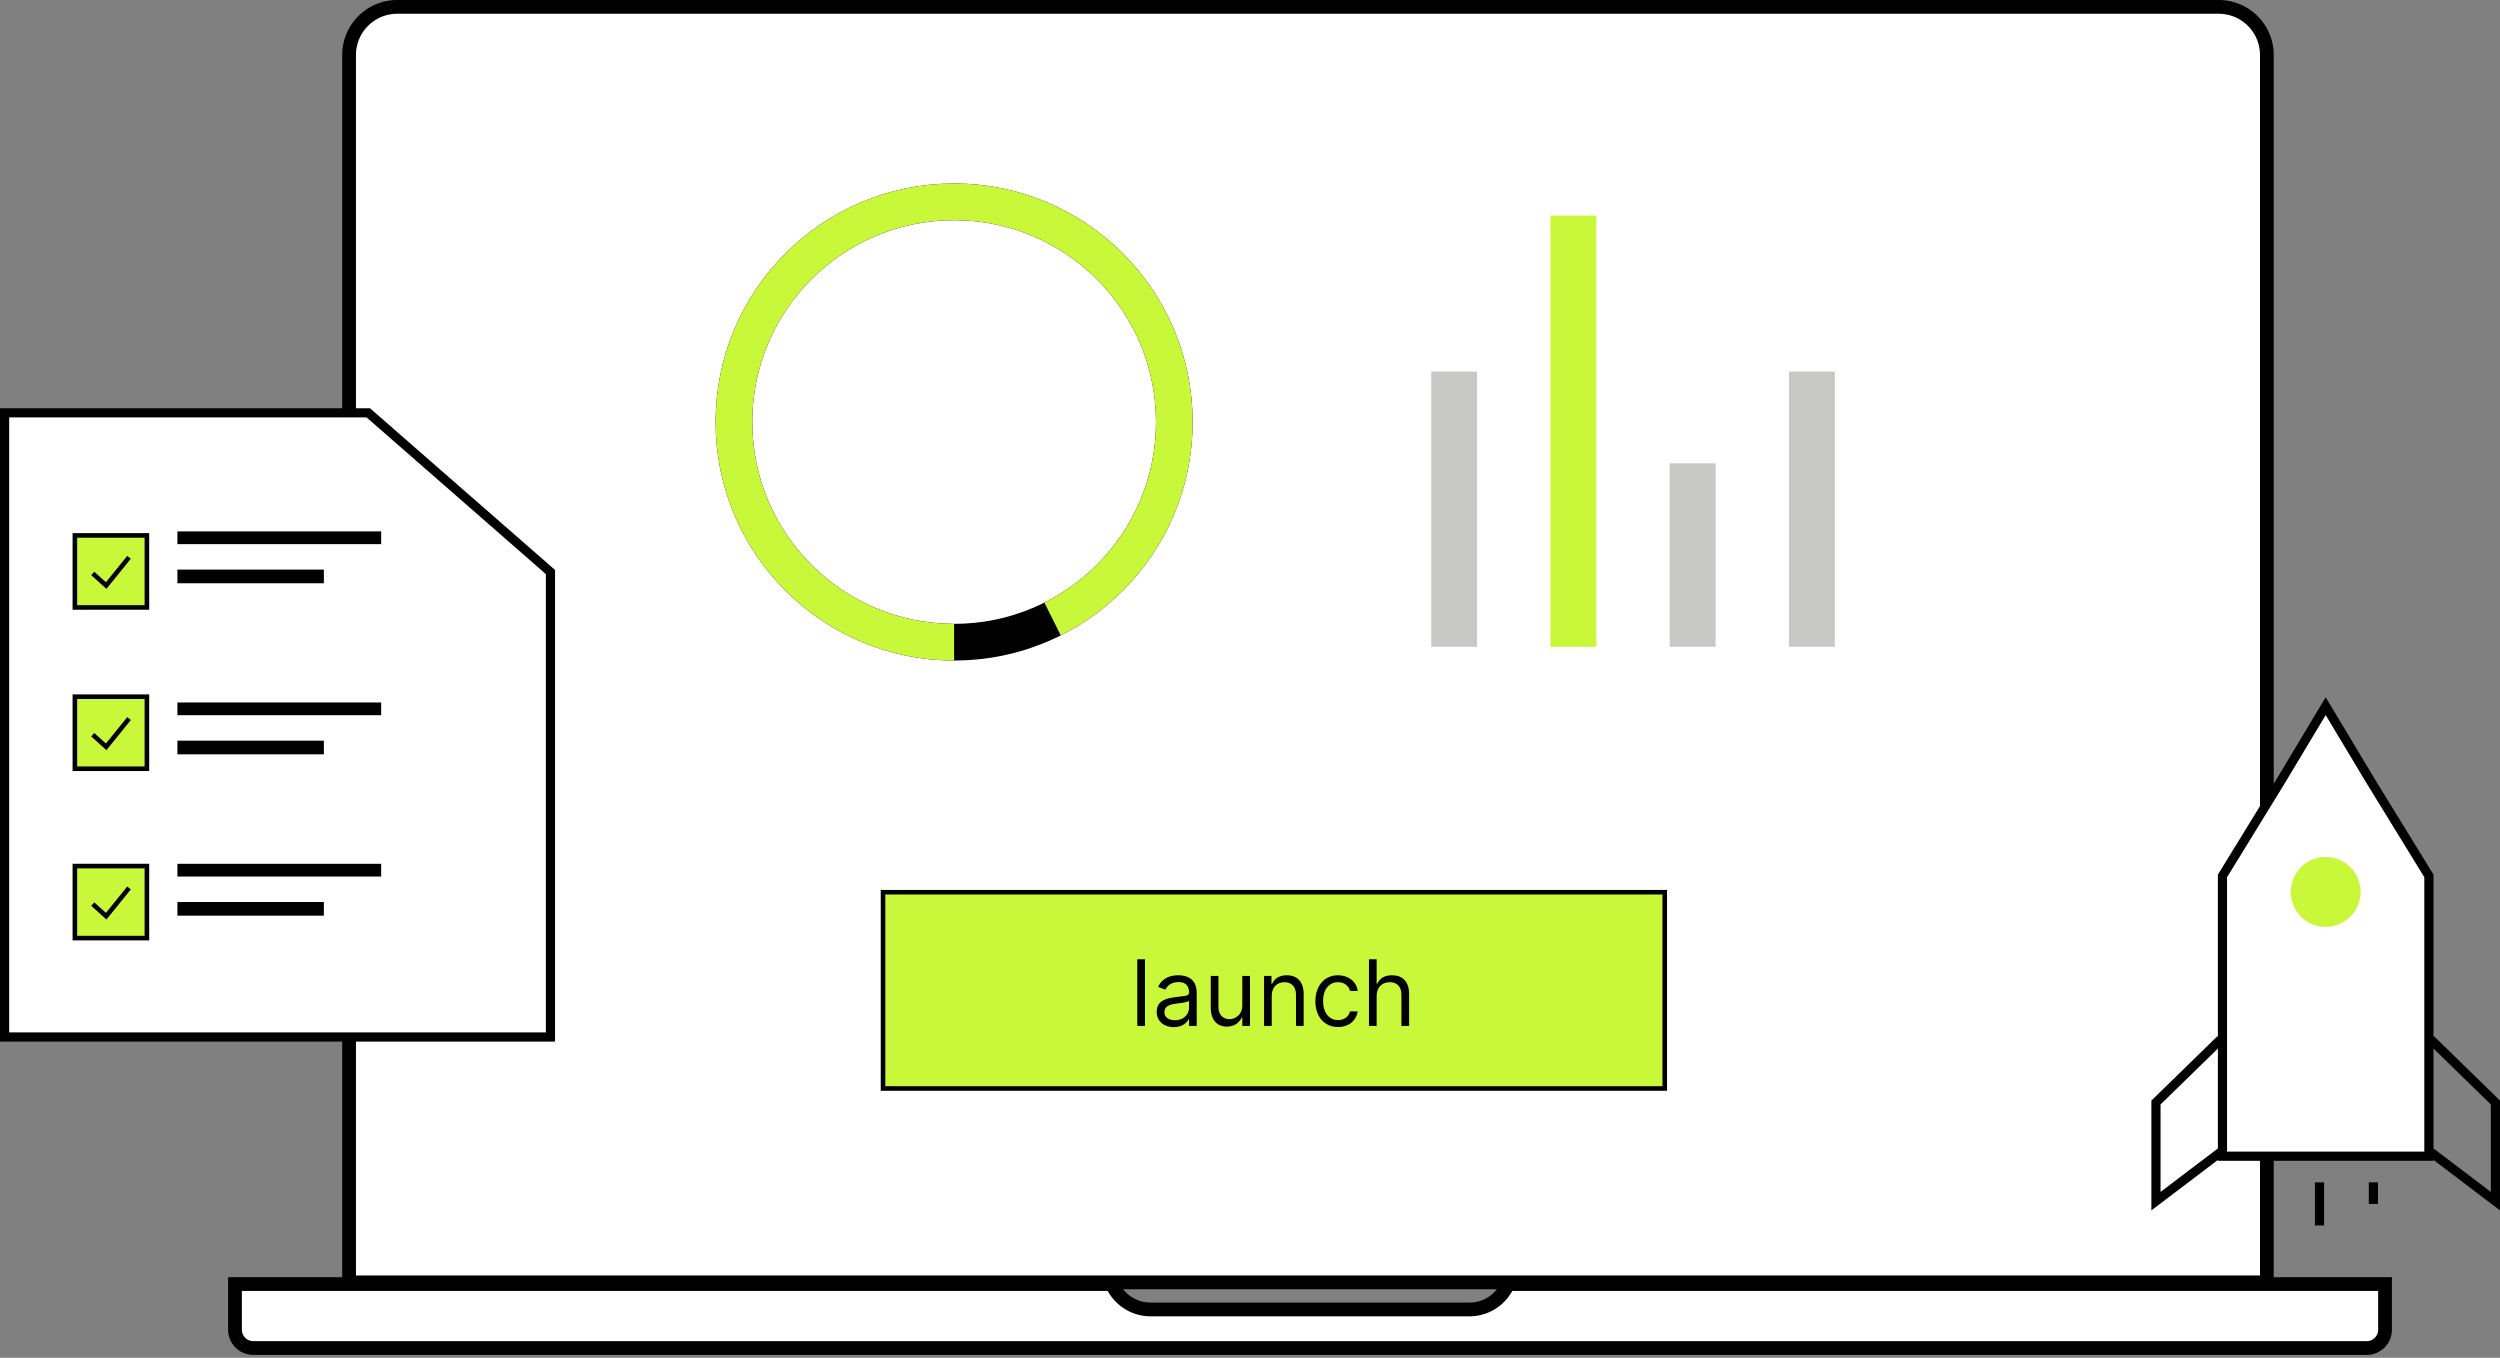 <svg xmlns="http://www.w3.org/2000/svg" width="545" height="296" fill="none" xmlns:v="https://vecta.io/nano"><rect width="100%" height="100%" fill="#808080" stroke="none"/><g fill="#fff" stroke="#000"><path d="M76.1 12c0-5.799 4.701-10.5 10.5-10.5h397.075c5.799 0 10.5 4.701 10.5 10.5v267.056a.5.5 0 0 1-.5.5H76.6a.5.5 0 0 1-.5-.5V12zm443.837 267.925v9.951c0 2.205-1.79 3.994-3.995 3.994H55.221c-2.205 0-3.995-1.789-3.995-3.994v-9.951H242.41c1.424 3.243 4.639 5.535 8.431 5.535h69.483c3.79 0 7.004-2.289 8.431-5.535h191.181z" stroke-width="3"/><path d="M529.5 251.986v.065h-45v-61.103l12.777-20.799h0l.005-.009L507 153.944l9.717 16.196h0l.006.009 12.777 20.799v.024.153.152.152.151.151.151.15.15.15.149.149.149.148.148.148.147.147.147.146.146.145.145.145.145.144.144.143.143.143.143.142.142.142.141.141.14.141.14.139.14.139.138.139.138.138.137.138.136.137.136.136.136.136.135.135.134.134.134.134.134.133.133.132.132.133.131.132.131.131.131.13.13.13.13.129.129.129.129.128.128.128.127.128.127.127.126.127.126.126.125.126.125.125.124.125.124.124.124.123.124.123.123.122.123.122.122.122.121.122.121.121.12.121.12.12.12.12.12.119.119.119.119.118.119.118.118.118.117.118.117.117.117.116.117.116.117.116.115.116.116.115.115.115.115.115.114.115.114.114.114.114.113.114.113.113.113.113.113.113.112.113.112.112.112.112.111.112.111.112.111.111.111.111.11.111.11.111.11.11.11.11.11.11.109.11.109.11.109.109.109.109.109.109.108.109.108.109.108.108.108.109.108.108.107.108.108.108.107.108.107.107.108.107.107.107.108.107.107.106.107.107.107.107.106.107.107.106.107.106.107.106.106.107.106.106.107.106.106.106.106.107.106.106.106.106.106.106.106.106.106.106.106.106.106.106.106.106.106.106.107.106.106.106.106.106.106.106.106.106.107.106.106.106.107.106.106.107.106.107.106.107.106.107.106.107.107.107.106.107.107.107.107.107.108.107.107.107.108.107.108.107.108.108.107.108.108.108.108.108.109.108.108.109.109.108.109.109.109.109.109.109.109.11.109.11.11.11.109.111.11.11.11.111.11.111.111.111.111.111.111.112.111.112.112.112.112.112.113.112.113.112.113.113.114.113.113.114.114.114.114.114.114.115.115.115.115.115.115.116.115.116.116.116.117.116.117.117.117.117.118.117.118.118.118.119.118.119.119.119.119.12.119.12.12.121.12.121.121.121.122.121.122.122.122.123.122.123.123.123.124.124.124.124.124.125.125.125.126.125.126.126.126.127.127.127.127.128.128.128.128.129.129.129.129.13.13.13.13.131.131.131.131.132.132.133.132.133.133.134.133.134.135.134.135.135.136.135.136.137.136.137.137.138.138.138.138.139.139.14.139.14.14.141.141.141.142.142.142.142.143.144.143.144.144.145.144.146.145.146.146.147.147.147.148.147.149.148.149.15.149.15.151.151z" stroke-width="2"/></g><path stroke="#000" stroke-width="2" d="M493.9 257.751v4.7m23.5-4.7v4.7m-11.75-4.7v9.4"/><circle cx="507" cy="194.441" r="7.618" fill="#c9f73a"/><g stroke="#000"><path d="M484.1 226.601L470 240.348v21.503l14.1-10.693m45.8-24.557l14.1 13.747v21.503l-14.1-10.693" stroke-width="2"/><circle cx="208" cy="92" transform="rotate(180 208 92)" r="48" stroke-width="8"/></g><path d="M208 140c-26.51 0-48-21.49-48-48s21.49-48 48-48 48 21.49 48 48c0 18.795-10.802 35.067-26.537 42.946" stroke="#c9f73a" stroke-width="8"/><g stroke="#000"><path d="M1 226.064V90h79.291L120 124.705v101.359H1z" fill="#fff" stroke-width="2"/><path d="M39.179 116.338h43.416v1.776H39.179zm0 37.302h43.416v1.776H39.179zm0 35.162h43.416v1.776H39.179zm0-64.135h30.924v1.983H39.179zm0 37.3h30.924v1.983H39.179zm0 35.163h30.924v1.983H39.179z" fill="#000"/><path fill="#c9f73a" d="M16.323 116.72h15.702v15.702H16.323z"/><path d="M20.218 125.01l2.93 2.638 4.981-6.154"/><path fill="#c9f73a" d="M16.323 151.881h15.702v15.702H16.323z"/><path d="M20.218 160.172l2.93 2.637 4.981-6.154"/><path fill="#c9f73a" d="M16.323 188.802h15.702v15.702H16.323z"/><path d="M20.218 197.092l2.93 2.638 4.981-6.154"/><path transform="rotate(270 192.5 237.288)" fill="#c9f73a" d="M192.5 237.288h42.788v170.414H192.5z"/></g><path d="M249.604 209.116h-1.676v14.545h1.676v-14.545zm6.281 14.801c1.903 0 2.897-1.023 3.238-1.733h.085v1.477h1.677v-7.187c0-3.466-2.643-3.864-4.035-3.864-1.647 0-3.522.568-4.375 2.557l1.591.568c.37-.795 1.243-1.648 2.841-1.648 1.541 0 2.301.817 2.301 2.216v.057c0 .81-.823.739-2.812.994-2.024.263-4.233.711-4.233 3.211 0 2.13 1.648 3.352 3.722 3.352zm.255-1.506c-1.335 0-2.301-.596-2.301-1.761 0-1.279 1.165-1.676 2.472-1.847.71-.085 2.613-.284 2.897-.625v1.534c0 1.364-1.079 2.699-3.068 2.699zm14.679-3.21c0 2.045-1.563 2.983-2.813 2.983-1.392 0-2.386-1.023-2.386-2.614v-6.818h-1.676v6.932c0 2.784 1.477 4.119 3.523 4.119 1.647 0 2.727-.881 3.238-1.988h.114v1.846h1.676v-10.909h-1.676v6.449zm6.422-2.102c0-1.904 1.179-2.983 2.784-2.983 1.556 0 2.5 1.015 2.5 2.727v6.818h1.676v-6.932c0-2.784-1.484-4.119-3.693-4.119-1.648 0-2.67.739-3.182 1.847h-.142v-1.705h-1.619v10.909h1.676v-6.562zm14.455 6.789c2.415 0 4.006-1.477 4.29-3.409h-1.676c-.313 1.193-1.307 1.904-2.614 1.904-1.989 0-3.267-1.648-3.267-4.176 0-2.472 1.307-4.091 3.267-4.091 1.477 0 2.358.909 2.614 1.903h1.676c-.284-2.045-2.017-3.409-4.318-3.409-2.955 0-4.915 2.33-4.915 5.653 0 3.267 1.875 5.625 4.943 5.625zm8.416-6.789c0-1.904 1.215-2.983 2.869-2.983 1.577 0 2.529.994 2.529 2.727v6.818h1.676v-6.932c0-2.805-1.491-4.119-3.722-4.119-1.718 0-2.698.717-3.21 1.847h-.142v-5.341h-1.676v14.545h1.676v-6.562z" fill="#000"/><path d="M312 81h10v60h-10zm78 0h10v60h-10z" fill="#c8c9c7"/><path fill="#c9f73a" d="M338 47h10v94h-10z"/><path fill="#c8c9c7" d="M364 101h10v40h-10z"/></svg>